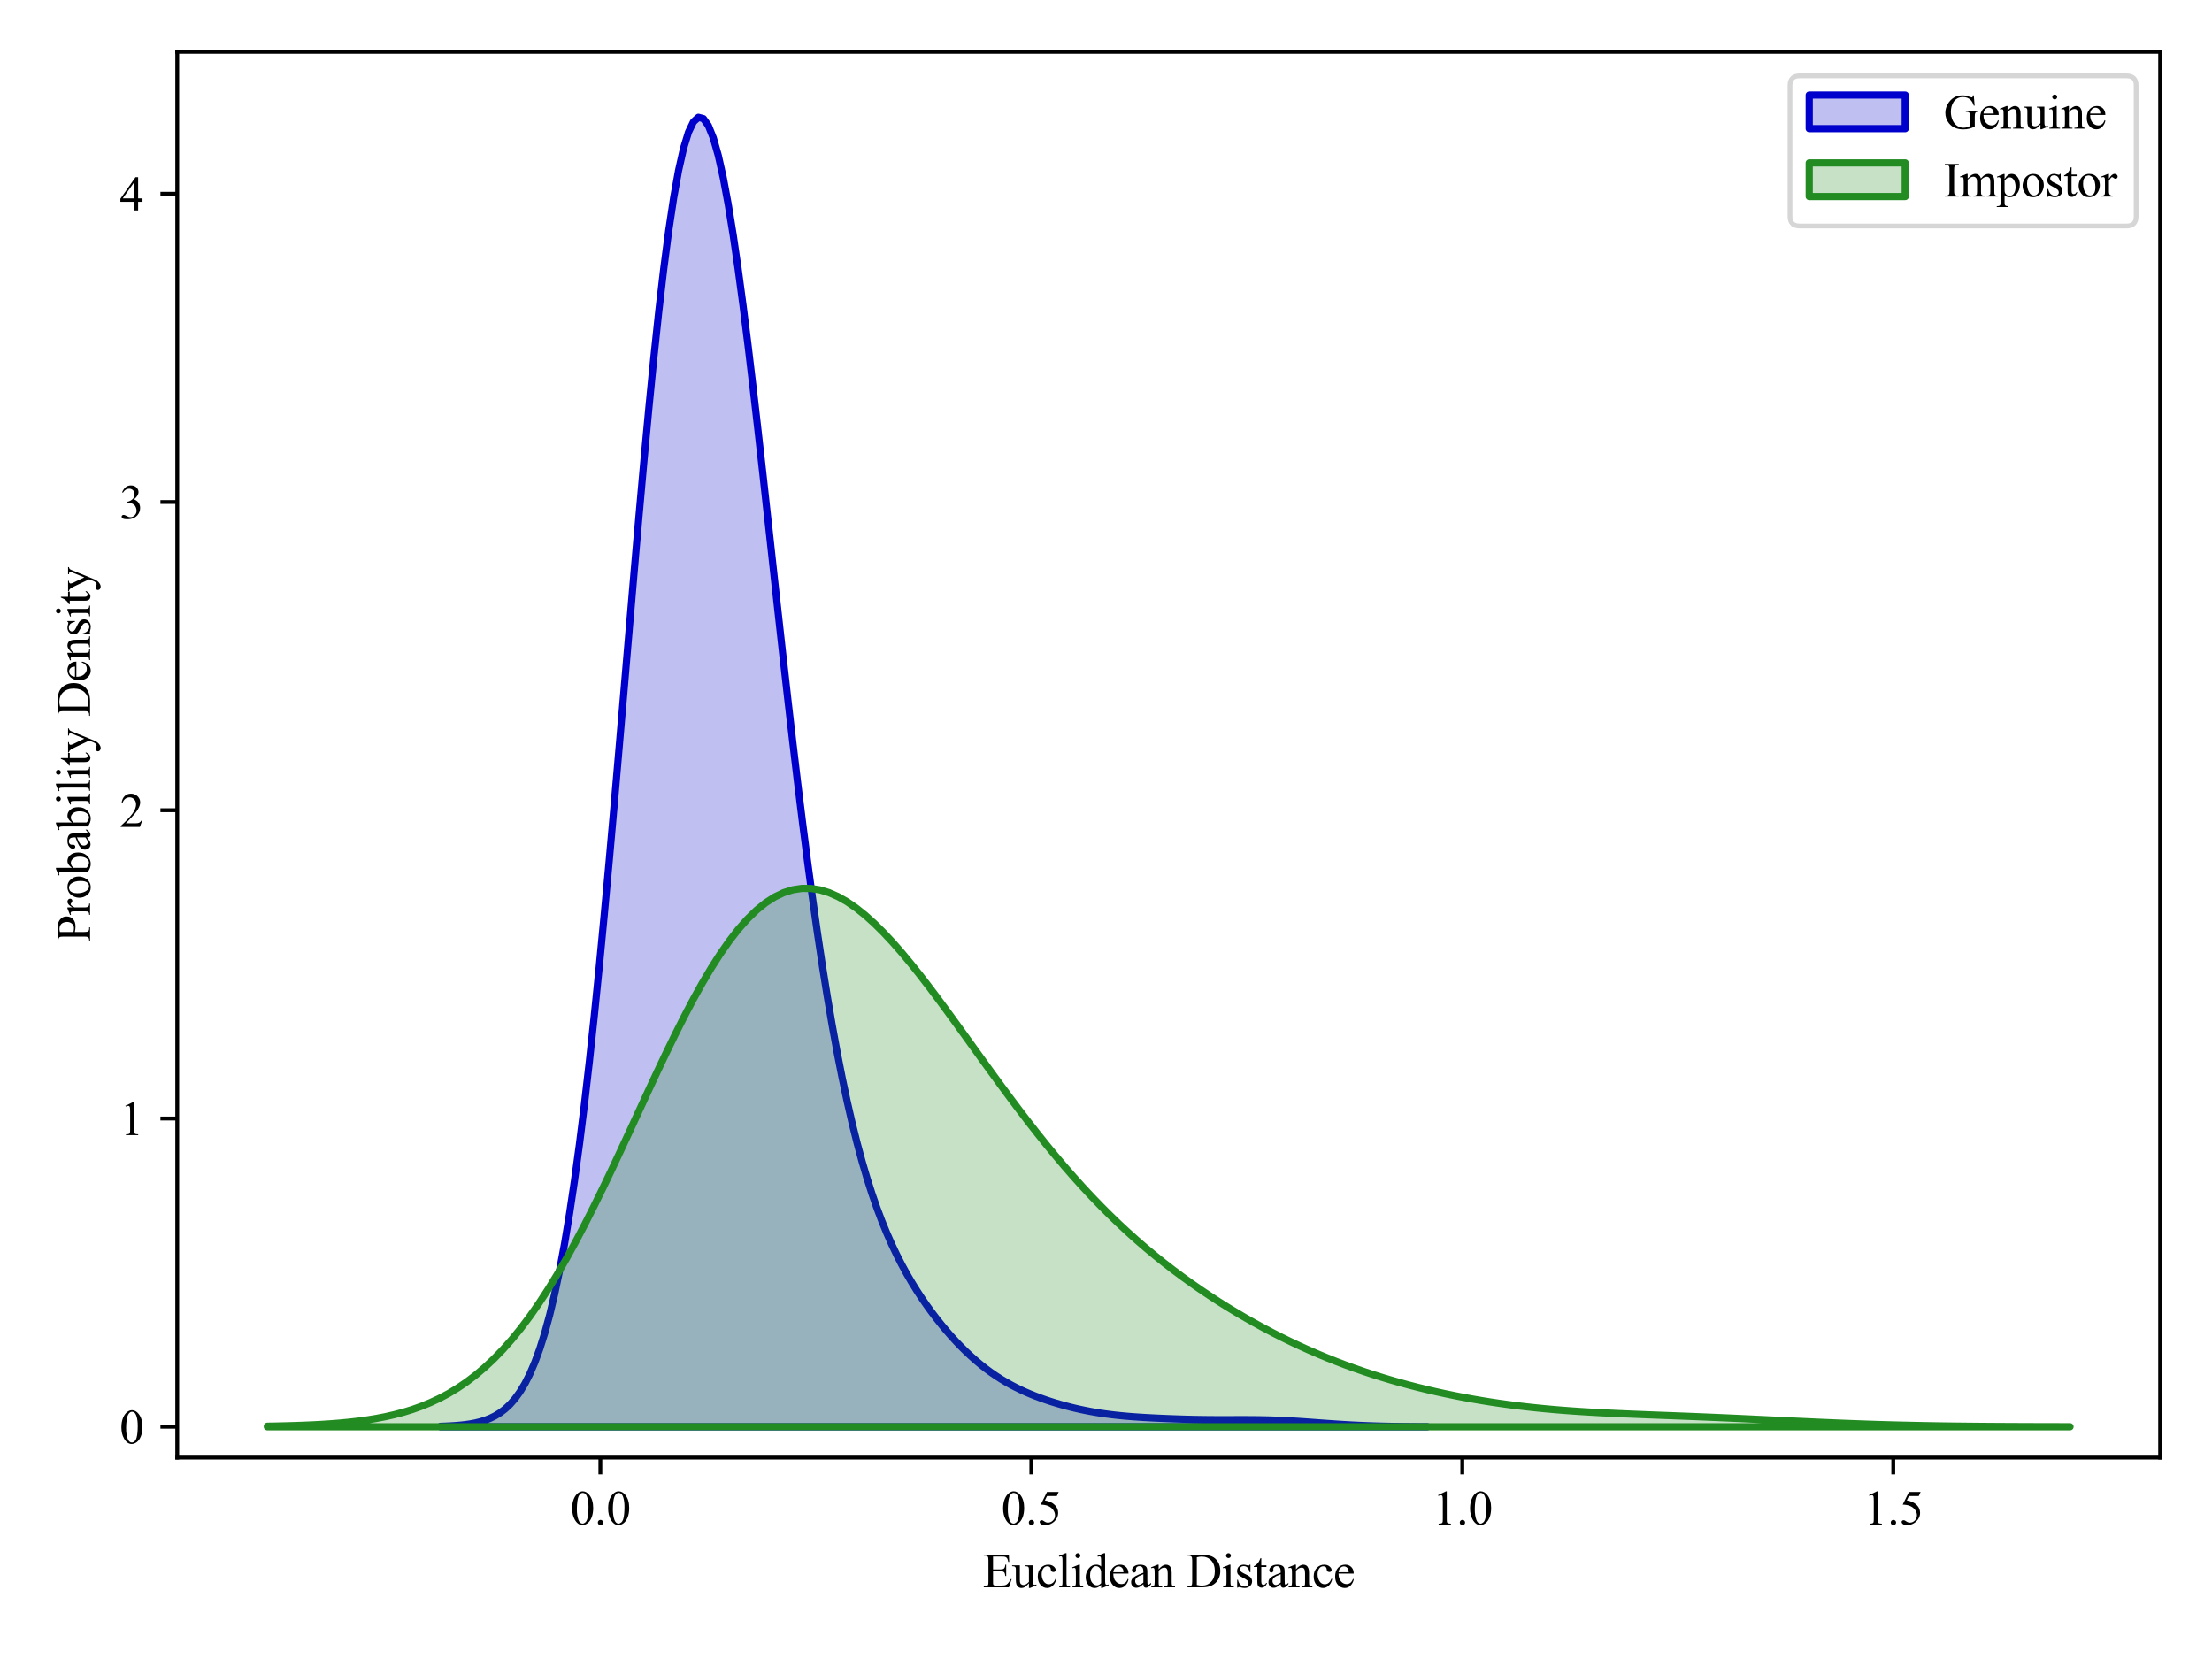 <?xml version="1.0" encoding="utf-8" standalone="no"?>
<!DOCTYPE svg PUBLIC "-//W3C//DTD SVG 1.1//EN"
  "http://www.w3.org/Graphics/SVG/1.1/DTD/svg11.dtd">
<svg xmlns:xlink="http://www.w3.org/1999/xlink" width="460.8pt" height="345.6pt" viewBox="0 0 460.8 345.6" xmlns="http://www.w3.org/2000/svg" version="1.1">
 <defs>
  <style type="text/css">*{stroke-linejoin: round; stroke-linecap: butt}</style>
 </defs>
 <g id="figure_1">
  <g id="patch_1">
   <path d="M 0 345.6 
L 460.8 345.6 
L 460.8 0 
L 0 0 
z
" style="fill: #ffffff"/>
  </g>
  <g id="axes_1">
   <g id="patch_2">
    <path d="M 36.92 303.64 
L 450 303.64 
L 450 10.8 
L 36.92 10.8 
z
" style="fill: #ffffff"/>
   </g>
   <g id="PolyCollection_1">
    <defs>
     <path id="m8012ab92c7" d="M 91.78 -48.478 
L 91.78 -48.381 
L 92.813 -48.381 
L 93.846 -48.381 
L 94.879 -48.381 
L 95.912 -48.381 
L 96.945 -48.381 
L 97.978 -48.381 
L 99.011 -48.381 
L 100.044 -48.381 
L 101.077 -48.381 
L 102.11 -48.381 
L 103.142 -48.381 
L 104.175 -48.381 
L 105.208 -48.381 
L 106.241 -48.381 
L 107.274 -48.381 
L 108.307 -48.381 
L 109.34 -48.381 
L 110.373 -48.381 
L 111.406 -48.381 
L 112.439 -48.381 
L 113.472 -48.381 
L 114.505 -48.381 
L 115.538 -48.381 
L 116.571 -48.381 
L 117.604 -48.381 
L 118.637 -48.381 
L 119.67 -48.381 
L 120.703 -48.381 
L 121.736 -48.381 
L 122.768 -48.381 
L 123.801 -48.381 
L 124.834 -48.381 
L 125.867 -48.381 
L 126.9 -48.381 
L 127.933 -48.381 
L 128.966 -48.381 
L 129.999 -48.381 
L 131.032 -48.381 
L 132.065 -48.381 
L 133.098 -48.381 
L 134.131 -48.381 
L 135.164 -48.381 
L 136.197 -48.381 
L 137.23 -48.381 
L 138.263 -48.381 
L 139.296 -48.381 
L 140.329 -48.381 
L 141.361 -48.381 
L 142.394 -48.381 
L 143.427 -48.381 
L 144.46 -48.381 
L 145.493 -48.381 
L 146.526 -48.381 
L 147.559 -48.381 
L 148.592 -48.381 
L 149.625 -48.381 
L 150.658 -48.381 
L 151.691 -48.381 
L 152.724 -48.381 
L 153.757 -48.381 
L 154.79 -48.381 
L 155.823 -48.381 
L 156.856 -48.381 
L 157.889 -48.381 
L 158.922 -48.381 
L 159.955 -48.381 
L 160.987 -48.381 
L 162.02 -48.381 
L 163.053 -48.381 
L 164.086 -48.381 
L 165.119 -48.381 
L 166.152 -48.381 
L 167.185 -48.381 
L 168.218 -48.381 
L 169.251 -48.381 
L 170.284 -48.381 
L 171.317 -48.381 
L 172.35 -48.381 
L 173.383 -48.381 
L 174.416 -48.381 
L 175.449 -48.381 
L 176.482 -48.381 
L 177.515 -48.381 
L 178.548 -48.381 
L 179.58 -48.381 
L 180.613 -48.381 
L 181.646 -48.381 
L 182.679 -48.381 
L 183.712 -48.381 
L 184.745 -48.381 
L 185.778 -48.381 
L 186.811 -48.381 
L 187.844 -48.381 
L 188.877 -48.381 
L 189.91 -48.381 
L 190.943 -48.381 
L 191.976 -48.381 
L 193.009 -48.381 
L 194.042 -48.381 
L 195.075 -48.381 
L 196.108 -48.381 
L 197.141 -48.381 
L 198.174 -48.381 
L 199.206 -48.381 
L 200.239 -48.381 
L 201.272 -48.381 
L 202.305 -48.381 
L 203.338 -48.381 
L 204.371 -48.381 
L 205.404 -48.381 
L 206.437 -48.381 
L 207.47 -48.381 
L 208.503 -48.381 
L 209.536 -48.381 
L 210.569 -48.381 
L 211.602 -48.381 
L 212.635 -48.381 
L 213.668 -48.381 
L 214.701 -48.381 
L 215.734 -48.381 
L 216.767 -48.381 
L 217.799 -48.381 
L 218.832 -48.381 
L 219.865 -48.381 
L 220.898 -48.381 
L 221.931 -48.381 
L 222.964 -48.381 
L 223.997 -48.381 
L 225.03 -48.381 
L 226.063 -48.381 
L 227.096 -48.381 
L 228.129 -48.381 
L 229.162 -48.381 
L 230.195 -48.381 
L 231.228 -48.381 
L 232.261 -48.381 
L 233.294 -48.381 
L 234.327 -48.381 
L 235.36 -48.381 
L 236.393 -48.381 
L 237.425 -48.381 
L 238.458 -48.381 
L 239.491 -48.381 
L 240.524 -48.381 
L 241.557 -48.381 
L 242.59 -48.381 
L 243.623 -48.381 
L 244.656 -48.381 
L 245.689 -48.381 
L 246.722 -48.381 
L 247.755 -48.381 
L 248.788 -48.381 
L 249.821 -48.381 
L 250.854 -48.381 
L 251.887 -48.381 
L 252.92 -48.381 
L 253.953 -48.381 
L 254.986 -48.381 
L 256.018 -48.381 
L 257.051 -48.381 
L 258.084 -48.381 
L 259.117 -48.381 
L 260.15 -48.381 
L 261.183 -48.381 
L 262.216 -48.381 
L 263.249 -48.381 
L 264.282 -48.381 
L 265.315 -48.381 
L 266.348 -48.381 
L 267.381 -48.381 
L 268.414 -48.381 
L 269.447 -48.381 
L 270.48 -48.381 
L 271.513 -48.381 
L 272.546 -48.381 
L 273.579 -48.381 
L 274.612 -48.381 
L 275.644 -48.381 
L 276.677 -48.381 
L 277.71 -48.381 
L 278.743 -48.381 
L 279.776 -48.381 
L 280.809 -48.381 
L 281.842 -48.381 
L 282.875 -48.381 
L 283.908 -48.381 
L 284.941 -48.381 
L 285.974 -48.381 
L 287.007 -48.381 
L 288.04 -48.381 
L 289.073 -48.381 
L 290.106 -48.381 
L 291.139 -48.381 
L 292.172 -48.381 
L 293.205 -48.381 
L 294.237 -48.381 
L 295.27 -48.381 
L 296.303 -48.381 
L 297.336 -48.381 
L 297.336 -48.396 
L 297.336 -48.396 
L 296.303 -48.4 
L 295.27 -48.406 
L 294.237 -48.413 
L 293.205 -48.422 
L 292.172 -48.434 
L 291.139 -48.447 
L 290.106 -48.463 
L 289.073 -48.483 
L 288.04 -48.506 
L 287.007 -48.533 
L 285.974 -48.565 
L 284.941 -48.601 
L 283.908 -48.642 
L 282.875 -48.688 
L 281.842 -48.739 
L 280.809 -48.795 
L 279.776 -48.856 
L 278.743 -48.921 
L 277.71 -48.99 
L 276.677 -49.062 
L 275.644 -49.136 
L 274.612 -49.211 
L 273.579 -49.287 
L 272.546 -49.362 
L 271.513 -49.434 
L 270.48 -49.503 
L 269.447 -49.568 
L 268.414 -49.627 
L 267.381 -49.68 
L 266.348 -49.726 
L 265.315 -49.765 
L 264.282 -49.797 
L 263.249 -49.821 
L 262.216 -49.839 
L 261.183 -49.851 
L 260.15 -49.857 
L 259.117 -49.86 
L 258.084 -49.86 
L 257.051 -49.858 
L 256.018 -49.856 
L 254.986 -49.854 
L 253.953 -49.855 
L 252.92 -49.858 
L 251.887 -49.865 
L 250.854 -49.875 
L 249.821 -49.89 
L 248.788 -49.909 
L 247.755 -49.932 
L 246.722 -49.96 
L 245.689 -49.991 
L 244.656 -50.026 
L 243.623 -50.065 
L 242.59 -50.106 
L 241.557 -50.151 
L 240.524 -50.2 
L 239.491 -50.253 
L 238.458 -50.311 
L 237.425 -50.375 
L 236.393 -50.445 
L 235.36 -50.523 
L 234.327 -50.611 
L 233.294 -50.709 
L 232.261 -50.819 
L 231.228 -50.942 
L 230.195 -51.079 
L 229.162 -51.231 
L 228.129 -51.398 
L 227.096 -51.582 
L 226.063 -51.782 
L 225.03 -51.998 
L 223.997 -52.232 
L 222.964 -52.482 
L 221.931 -52.75 
L 220.898 -53.036 
L 219.865 -53.339 
L 218.832 -53.661 
L 217.799 -54.004 
L 216.767 -54.368 
L 215.734 -54.756 
L 214.701 -55.169 
L 213.668 -55.609 
L 212.635 -56.081 
L 211.602 -56.585 
L 210.569 -57.126 
L 209.536 -57.705 
L 208.503 -58.326 
L 207.47 -58.991 
L 206.437 -59.702 
L 205.404 -60.462 
L 204.371 -61.271 
L 203.338 -62.132 
L 202.305 -63.044 
L 201.272 -64.01 
L 200.239 -65.028 
L 199.206 -66.1 
L 198.174 -67.226 
L 197.141 -68.408 
L 196.108 -69.647 
L 195.075 -70.945 
L 194.042 -72.305 
L 193.009 -73.733 
L 191.976 -75.234 
L 190.943 -76.817 
L 189.91 -78.49 
L 188.877 -80.265 
L 187.844 -82.156 
L 186.811 -84.178 
L 185.778 -86.35 
L 184.745 -88.689 
L 183.712 -91.217 
L 182.679 -93.956 
L 181.646 -96.93 
L 180.613 -100.162 
L 179.58 -103.676 
L 178.548 -107.496 
L 177.515 -111.643 
L 176.482 -116.14 
L 175.449 -121.005 
L 174.416 -126.253 
L 173.383 -131.898 
L 172.35 -137.948 
L 171.317 -144.407 
L 170.284 -151.274 
L 169.251 -158.542 
L 168.218 -166.198 
L 167.185 -174.222 
L 166.152 -182.586 
L 165.119 -191.258 
L 164.086 -200.194 
L 163.053 -209.345 
L 162.02 -218.653 
L 160.987 -228.055 
L 159.955 -237.477 
L 158.922 -246.841 
L 157.889 -256.061 
L 156.856 -265.047 
L 155.823 -273.705 
L 154.79 -281.936 
L 153.757 -289.641 
L 152.724 -296.72 
L 151.691 -303.074 
L 150.658 -308.609 
L 149.625 -313.235 
L 148.592 -316.871 
L 147.559 -319.442 
L 146.526 -320.888 
L 145.493 -321.161 
L 144.46 -320.228 
L 143.427 -318.071 
L 142.394 -314.691 
L 141.361 -310.106 
L 140.329 -304.354 
L 139.296 -297.488 
L 138.263 -289.581 
L 137.23 -280.722 
L 136.197 -271.012 
L 135.164 -260.567 
L 134.131 -249.512 
L 133.098 -237.977 
L 132.065 -226.1 
L 131.032 -214.016 
L 129.999 -201.86 
L 128.966 -189.763 
L 127.933 -177.845 
L 126.9 -166.219 
L 125.867 -154.985 
L 124.834 -144.229 
L 123.801 -134.024 
L 122.768 -124.426 
L 121.736 -115.477 
L 120.703 -107.204 
L 119.67 -99.619 
L 118.637 -92.725 
L 117.604 -86.508 
L 116.571 -80.948 
L 115.538 -76.015 
L 114.505 -71.675 
L 113.472 -67.885 
L 112.439 -64.603 
L 111.406 -61.783 
L 110.373 -59.378 
L 109.34 -57.344 
L 108.307 -55.636 
L 107.274 -54.214 
L 106.241 -53.039 
L 105.208 -52.075 
L 104.175 -51.29 
L 103.142 -50.656 
L 102.11 -50.148 
L 101.077 -49.744 
L 100.044 -49.425 
L 99.011 -49.176 
L 97.978 -48.981 
L 96.945 -48.831 
L 95.912 -48.717 
L 94.879 -48.629 
L 93.846 -48.563 
L 92.813 -48.514 
L 91.78 -48.478 
z
" style="stroke: #0000cc; stroke-width: 1.5"/>
    </defs>
    <g clip-path="url(#p612d91a13c)">
     <use xlink:href="#m8012ab92c7" x="0" y="345.6" style="fill: #0000cc; fill-opacity: 0.25; stroke: #0000cc; stroke-width: 1.5"/>
    </g>
   </g>
   <g id="PolyCollection_2">
    <defs>
     <path id="m0ff26429e2" d="M 55.696 -48.5 
L 55.696 -48.381 
L 57.583 -48.381 
L 59.471 -48.381 
L 61.358 -48.381 
L 63.245 -48.381 
L 65.132 -48.381 
L 67.019 -48.381 
L 68.906 -48.381 
L 70.793 -48.381 
L 72.68 -48.381 
L 74.567 -48.381 
L 76.454 -48.381 
L 78.341 -48.381 
L 80.228 -48.381 
L 82.115 -48.381 
L 84.002 -48.381 
L 85.89 -48.381 
L 87.777 -48.381 
L 89.664 -48.381 
L 91.551 -48.381 
L 93.438 -48.381 
L 95.325 -48.381 
L 97.212 -48.381 
L 99.099 -48.381 
L 100.986 -48.381 
L 102.873 -48.381 
L 104.76 -48.381 
L 106.647 -48.381 
L 108.534 -48.381 
L 110.421 -48.381 
L 112.309 -48.381 
L 114.196 -48.381 
L 116.083 -48.381 
L 117.97 -48.381 
L 119.857 -48.381 
L 121.744 -48.381 
L 123.631 -48.381 
L 125.518 -48.381 
L 127.405 -48.381 
L 129.292 -48.381 
L 131.179 -48.381 
L 133.066 -48.381 
L 134.953 -48.381 
L 136.84 -48.381 
L 138.728 -48.381 
L 140.615 -48.381 
L 142.502 -48.381 
L 144.389 -48.381 
L 146.276 -48.381 
L 148.163 -48.381 
L 150.05 -48.381 
L 151.937 -48.381 
L 153.824 -48.381 
L 155.711 -48.381 
L 157.598 -48.381 
L 159.485 -48.381 
L 161.372 -48.381 
L 163.259 -48.381 
L 165.147 -48.381 
L 167.034 -48.381 
L 168.921 -48.381 
L 170.808 -48.381 
L 172.695 -48.381 
L 174.582 -48.381 
L 176.469 -48.381 
L 178.356 -48.381 
L 180.243 -48.381 
L 182.13 -48.381 
L 184.017 -48.381 
L 185.904 -48.381 
L 187.791 -48.381 
L 189.678 -48.381 
L 191.566 -48.381 
L 193.453 -48.381 
L 195.34 -48.381 
L 197.227 -48.381 
L 199.114 -48.381 
L 201.001 -48.381 
L 202.888 -48.381 
L 204.775 -48.381 
L 206.662 -48.381 
L 208.549 -48.381 
L 210.436 -48.381 
L 212.323 -48.381 
L 214.21 -48.381 
L 216.097 -48.381 
L 217.985 -48.381 
L 219.872 -48.381 
L 221.759 -48.381 
L 223.646 -48.381 
L 225.533 -48.381 
L 227.42 -48.381 
L 229.307 -48.381 
L 231.194 -48.381 
L 233.081 -48.381 
L 234.968 -48.381 
L 236.855 -48.381 
L 238.742 -48.381 
L 240.629 -48.381 
L 242.516 -48.381 
L 244.404 -48.381 
L 246.291 -48.381 
L 248.178 -48.381 
L 250.065 -48.381 
L 251.952 -48.381 
L 253.839 -48.381 
L 255.726 -48.381 
L 257.613 -48.381 
L 259.5 -48.381 
L 261.387 -48.381 
L 263.274 -48.381 
L 265.161 -48.381 
L 267.048 -48.381 
L 268.935 -48.381 
L 270.823 -48.381 
L 272.71 -48.381 
L 274.597 -48.381 
L 276.484 -48.381 
L 278.371 -48.381 
L 280.258 -48.381 
L 282.145 -48.381 
L 284.032 -48.381 
L 285.919 -48.381 
L 287.806 -48.381 
L 289.693 -48.381 
L 291.58 -48.381 
L 293.467 -48.381 
L 295.354 -48.381 
L 297.242 -48.381 
L 299.129 -48.381 
L 301.016 -48.381 
L 302.903 -48.381 
L 304.79 -48.381 
L 306.677 -48.381 
L 308.564 -48.381 
L 310.451 -48.381 
L 312.338 -48.381 
L 314.225 -48.381 
L 316.112 -48.381 
L 317.999 -48.381 
L 319.886 -48.381 
L 321.773 -48.381 
L 323.661 -48.381 
L 325.548 -48.381 
L 327.435 -48.381 
L 329.322 -48.381 
L 331.209 -48.381 
L 333.096 -48.381 
L 334.983 -48.381 
L 336.87 -48.381 
L 338.757 -48.381 
L 340.644 -48.381 
L 342.531 -48.381 
L 344.418 -48.381 
L 346.305 -48.381 
L 348.192 -48.381 
L 350.08 -48.381 
L 351.967 -48.381 
L 353.854 -48.381 
L 355.741 -48.381 
L 357.628 -48.381 
L 359.515 -48.381 
L 361.402 -48.381 
L 363.289 -48.381 
L 365.176 -48.381 
L 367.063 -48.381 
L 368.95 -48.381 
L 370.837 -48.381 
L 372.724 -48.381 
L 374.611 -48.381 
L 376.499 -48.381 
L 378.386 -48.381 
L 380.273 -48.381 
L 382.16 -48.381 
L 384.047 -48.381 
L 385.934 -48.381 
L 387.821 -48.381 
L 389.708 -48.381 
L 391.595 -48.381 
L 393.482 -48.381 
L 395.369 -48.381 
L 397.256 -48.381 
L 399.143 -48.381 
L 401.03 -48.381 
L 402.918 -48.381 
L 404.805 -48.381 
L 406.692 -48.381 
L 408.579 -48.381 
L 410.466 -48.381 
L 412.353 -48.381 
L 414.24 -48.381 
L 416.127 -48.381 
L 418.014 -48.381 
L 419.901 -48.381 
L 421.788 -48.381 
L 423.675 -48.381 
L 425.562 -48.381 
L 427.449 -48.381 
L 429.337 -48.381 
L 431.224 -48.381 
L 431.224 -48.392 
L 431.224 -48.392 
L 429.337 -48.395 
L 427.449 -48.399 
L 425.562 -48.403 
L 423.675 -48.408 
L 421.788 -48.414 
L 419.901 -48.422 
L 418.014 -48.431 
L 416.127 -48.441 
L 414.24 -48.454 
L 412.353 -48.469 
L 410.466 -48.486 
L 408.579 -48.505 
L 406.692 -48.528 
L 404.805 -48.554 
L 402.918 -48.583 
L 401.03 -48.616 
L 399.143 -48.653 
L 397.256 -48.694 
L 395.369 -48.739 
L 393.482 -48.789 
L 391.595 -48.843 
L 389.708 -48.902 
L 387.821 -48.966 
L 385.934 -49.034 
L 384.047 -49.106 
L 382.16 -49.182 
L 380.273 -49.261 
L 378.386 -49.344 
L 376.499 -49.43 
L 374.611 -49.517 
L 372.724 -49.607 
L 370.837 -49.697 
L 368.95 -49.788 
L 367.063 -49.878 
L 365.176 -49.968 
L 363.289 -50.056 
L 361.402 -50.143 
L 359.515 -50.228 
L 357.628 -50.31 
L 355.741 -50.39 
L 353.854 -50.467 
L 351.967 -50.543 
L 350.08 -50.616 
L 348.192 -50.688 
L 346.305 -50.759 
L 344.418 -50.83 
L 342.531 -50.903 
L 340.644 -50.978 
L 338.757 -51.056 
L 336.87 -51.139 
L 334.983 -51.227 
L 333.096 -51.324 
L 331.209 -51.43 
L 329.322 -51.546 
L 327.435 -51.673 
L 325.548 -51.814 
L 323.661 -51.969 
L 321.773 -52.14 
L 319.886 -52.328 
L 317.999 -52.532 
L 316.112 -52.756 
L 314.225 -52.998 
L 312.338 -53.26 
L 310.451 -53.543 
L 308.564 -53.846 
L 306.677 -54.17 
L 304.79 -54.516 
L 302.903 -54.885 
L 301.016 -55.276 
L 299.129 -55.69 
L 297.242 -56.128 
L 295.354 -56.59 
L 293.467 -57.077 
L 291.58 -57.591 
L 289.693 -58.13 
L 287.806 -58.698 
L 285.919 -59.293 
L 284.032 -59.918 
L 282.145 -60.573 
L 280.258 -61.259 
L 278.371 -61.978 
L 276.484 -62.728 
L 274.597 -63.512 
L 272.71 -64.33 
L 270.823 -65.183 
L 268.935 -66.07 
L 267.048 -66.992 
L 265.161 -67.95 
L 263.274 -68.945 
L 261.387 -69.975 
L 259.5 -71.043 
L 257.613 -72.148 
L 255.726 -73.292 
L 253.839 -74.475 
L 251.952 -75.7 
L 250.065 -76.967 
L 248.178 -78.278 
L 246.291 -79.636 
L 244.404 -81.043 
L 242.516 -82.501 
L 240.629 -84.013 
L 238.742 -85.582 
L 236.855 -87.209 
L 234.968 -88.899 
L 233.081 -90.653 
L 231.194 -92.473 
L 229.307 -94.361 
L 227.42 -96.318 
L 225.533 -98.345 
L 223.646 -100.44 
L 221.759 -102.605 
L 219.872 -104.837 
L 217.985 -107.133 
L 216.097 -109.49 
L 214.21 -111.905 
L 212.323 -114.372 
L 210.436 -116.885 
L 208.549 -119.437 
L 206.662 -122.02 
L 204.775 -124.626 
L 202.888 -127.246 
L 201.001 -129.867 
L 199.114 -132.48 
L 197.227 -135.071 
L 195.34 -137.628 
L 193.453 -140.135 
L 191.566 -142.578 
L 189.678 -144.941 
L 187.791 -147.207 
L 185.904 -149.358 
L 184.017 -151.376 
L 182.13 -153.243 
L 180.243 -154.939 
L 178.356 -156.447 
L 176.469 -157.746 
L 174.582 -158.82 
L 172.695 -159.65 
L 170.808 -160.221 
L 168.921 -160.518 
L 167.034 -160.529 
L 165.147 -160.242 
L 163.259 -159.649 
L 161.372 -158.746 
L 159.485 -157.53 
L 157.598 -156.001 
L 155.711 -154.165 
L 153.824 -152.03 
L 151.937 -149.606 
L 150.05 -146.908 
L 148.163 -143.954 
L 146.276 -140.765 
L 144.389 -137.364 
L 142.502 -133.777 
L 140.615 -130.033 
L 138.728 -126.159 
L 136.84 -122.186 
L 134.953 -118.145 
L 133.066 -114.067 
L 131.179 -109.98 
L 129.292 -105.916 
L 127.405 -101.9 
L 125.518 -97.96 
L 123.631 -94.118 
L 121.744 -90.397 
L 119.857 -86.814 
L 117.97 -83.386 
L 116.083 -80.126 
L 114.196 -77.044 
L 112.309 -74.148 
L 110.421 -71.442 
L 108.534 -68.928 
L 106.647 -66.605 
L 104.76 -64.473 
L 102.873 -62.525 
L 100.986 -60.756 
L 99.099 -59.158 
L 97.212 -57.723 
L 95.325 -56.442 
L 93.438 -55.303 
L 91.551 -54.298 
L 89.664 -53.414 
L 87.777 -52.642 
L 85.89 -51.972 
L 84.002 -51.392 
L 82.115 -50.894 
L 80.228 -50.468 
L 78.341 -50.106 
L 76.454 -49.799 
L 74.567 -49.542 
L 72.68 -49.326 
L 70.793 -49.147 
L 68.906 -48.999 
L 67.019 -48.877 
L 65.132 -48.777 
L 63.245 -48.696 
L 61.358 -48.63 
L 59.471 -48.577 
L 57.583 -48.534 
L 55.696 -48.5 
z
" style="stroke: #228b22; stroke-width: 1.5"/>
    </defs>
    <g clip-path="url(#p612d91a13c)">
     <use xlink:href="#m0ff26429e2" x="0" y="345.6" style="fill: #228b22; fill-opacity: 0.25; stroke: #228b22; stroke-width: 1.5"/>
    </g>
   </g>
   <g id="matplotlib.axis_1">
    <g id="xtick_1">
     <g id="line2d_1">
      <defs>
       <path id="mb9985f0418" d="M 0 0 
L 0 3.5 
" style="stroke: #000000; stroke-width: 0.8"/>
      </defs>
      <g>
       <use xlink:href="#mb9985f0418" x="125.066" y="303.64" style="stroke: #000000; stroke-width: 0.8"/>
      </g>
     </g>
     <g id="text_1">
      <!-- 0.0 -->
      <g transform="translate(118.816 317.584) scale(0.1 -0.1)">
       <defs>
        <path id="TimesNewRomanPSMT-30" d="M 231 2094 
Q 231 2819 450 3342 
Q 669 3866 1031 4122 
Q 1313 4325 1613 4325 
Q 2100 4325 2488 3828 
Q 2972 3213 2972 2159 
Q 2972 1422 2759 906 
Q 2547 391 2217 158 
Q 1888 -75 1581 -75 
Q 975 -75 572 641 
Q 231 1244 231 2094 
z
M 844 2016 
Q 844 1141 1059 588 
Q 1238 122 1591 122 
Q 1759 122 1940 273 
Q 2122 425 2216 781 
Q 2359 1319 2359 2297 
Q 2359 3022 2209 3506 
Q 2097 3866 1919 4016 
Q 1791 4119 1609 4119 
Q 1397 4119 1231 3928 
Q 1006 3669 925 3112 
Q 844 2556 844 2016 
z
" transform="scale(0.016)"/>
        <path id="TimesNewRomanPSMT-2e" d="M 800 606 
Q 947 606 1047 504 
Q 1147 403 1147 259 
Q 1147 116 1045 14 
Q 944 -88 800 -88 
Q 656 -88 554 14 
Q 453 116 453 259 
Q 453 406 554 506 
Q 656 606 800 606 
z
" transform="scale(0.016)"/>
       </defs>
       <use xlink:href="#TimesNewRomanPSMT-30"/>
       <use xlink:href="#TimesNewRomanPSMT-2e" x="50"/>
       <use xlink:href="#TimesNewRomanPSMT-30" x="75"/>
      </g>
     </g>
    </g>
    <g id="xtick_2">
     <g id="line2d_2">
      <g>
       <use xlink:href="#mb9985f0418" x="214.845" y="303.64" style="stroke: #000000; stroke-width: 0.8"/>
      </g>
     </g>
     <g id="text_2">
      <!-- 0.5 -->
      <g transform="translate(208.595 317.584) scale(0.1 -0.1)">
       <defs>
        <path id="TimesNewRomanPSMT-35" d="M 2778 4238 
L 2534 3706 
L 1259 3706 
L 981 3138 
Q 1809 3016 2294 2522 
Q 2709 2097 2709 1522 
Q 2709 1188 2573 903 
Q 2438 619 2231 419 
Q 2025 219 1772 97 
Q 1413 -75 1034 -75 
Q 653 -75 479 54 
Q 306 184 306 341 
Q 306 428 378 495 
Q 450 563 559 563 
Q 641 563 702 538 
Q 763 513 909 409 
Q 1144 247 1384 247 
Q 1750 247 2026 523 
Q 2303 800 2303 1197 
Q 2303 1581 2056 1914 
Q 1809 2247 1375 2428 
Q 1034 2569 447 2591 
L 1259 4238 
L 2778 4238 
z
" transform="scale(0.016)"/>
       </defs>
       <use xlink:href="#TimesNewRomanPSMT-30"/>
       <use xlink:href="#TimesNewRomanPSMT-2e" x="50"/>
       <use xlink:href="#TimesNewRomanPSMT-35" x="75"/>
      </g>
     </g>
    </g>
    <g id="xtick_3">
     <g id="line2d_3">
      <g>
       <use xlink:href="#mb9985f0418" x="304.623" y="303.64" style="stroke: #000000; stroke-width: 0.8"/>
      </g>
     </g>
     <g id="text_3">
      <!-- 1.0 -->
      <g transform="translate(298.373 317.584) scale(0.1 -0.1)">
       <defs>
        <path id="TimesNewRomanPSMT-31" d="M 750 3822 
L 1781 4325 
L 1884 4325 
L 1884 747 
Q 1884 391 1914 303 
Q 1944 216 2037 169 
Q 2131 122 2419 116 
L 2419 0 
L 825 0 
L 825 116 
Q 1125 122 1212 167 
Q 1300 213 1334 289 
Q 1369 366 1369 747 
L 1369 3034 
Q 1369 3497 1338 3628 
Q 1316 3728 1258 3775 
Q 1200 3822 1119 3822 
Q 1003 3822 797 3725 
L 750 3822 
z
" transform="scale(0.016)"/>
       </defs>
       <use xlink:href="#TimesNewRomanPSMT-31"/>
       <use xlink:href="#TimesNewRomanPSMT-2e" x="50"/>
       <use xlink:href="#TimesNewRomanPSMT-30" x="75"/>
      </g>
     </g>
    </g>
    <g id="xtick_4">
     <g id="line2d_4">
      <g>
       <use xlink:href="#mb9985f0418" x="394.402" y="303.64" style="stroke: #000000; stroke-width: 0.8"/>
      </g>
     </g>
     <g id="text_4">
      <!-- 1.5 -->
      <g transform="translate(388.152 317.584) scale(0.1 -0.1)">
       <use xlink:href="#TimesNewRomanPSMT-31"/>
       <use xlink:href="#TimesNewRomanPSMT-2e" x="50"/>
       <use xlink:href="#TimesNewRomanPSMT-35" x="75"/>
      </g>
     </g>
    </g>
    <g id="text_5">
     <!-- Euclidean Distance -->
     <g transform="translate(204.726 330.667) scale(0.1 -0.1)">
      <defs>
       <path id="TimesNewRomanPSMT-45" d="M 1338 4006 
L 1338 2331 
L 2269 2331 
Q 2631 2331 2753 2441 
Q 2916 2584 2934 2947 
L 3050 2947 
L 3050 1472 
L 2934 1472 
Q 2891 1781 2847 1869 
Q 2791 1978 2662 2040 
Q 2534 2103 2269 2103 
L 1338 2103 
L 1338 706 
Q 1338 425 1363 364 
Q 1388 303 1450 267 
Q 1513 231 1688 231 
L 2406 231 
Q 2766 231 2928 281 
Q 3091 331 3241 478 
Q 3434 672 3638 1063 
L 3763 1063 
L 3397 0 
L 131 0 
L 131 116 
L 281 116 
Q 431 116 566 188 
Q 666 238 702 338 
Q 738 438 738 747 
L 738 3500 
Q 738 3903 656 3997 
Q 544 4122 281 4122 
L 131 4122 
L 131 4238 
L 3397 4238 
L 3444 3309 
L 3322 3309 
Q 3256 3644 3176 3769 
Q 3097 3894 2941 3959 
Q 2816 4006 2500 4006 
L 1338 4006 
z
" transform="scale(0.016)"/>
       <path id="TimesNewRomanPSMT-75" d="M 2709 2863 
L 2709 1128 
Q 2709 631 2732 520 
Q 2756 409 2807 365 
Q 2859 322 2928 322 
Q 3025 322 3147 375 
L 3191 266 
L 2334 -88 
L 2194 -88 
L 2194 519 
Q 1825 119 1631 15 
Q 1438 -88 1222 -88 
Q 981 -88 804 51 
Q 628 191 559 409 
Q 491 628 491 1028 
L 491 2306 
Q 491 2509 447 2587 
Q 403 2666 317 2708 
Q 231 2750 6 2747 
L 6 2863 
L 1009 2863 
L 1009 947 
Q 1009 547 1148 422 
Q 1288 297 1484 297 
Q 1619 297 1789 381 
Q 1959 466 2194 703 
L 2194 2325 
Q 2194 2569 2105 2655 
Q 2016 2741 1734 2747 
L 1734 2863 
L 2709 2863 
z
" transform="scale(0.016)"/>
       <path id="TimesNewRomanPSMT-63" d="M 2631 1088 
Q 2516 522 2178 217 
Q 1841 -88 1431 -88 
Q 944 -88 581 321 
Q 219 731 219 1428 
Q 219 2103 620 2525 
Q 1022 2947 1584 2947 
Q 2006 2947 2278 2723 
Q 2550 2500 2550 2259 
Q 2550 2141 2473 2067 
Q 2397 1994 2259 1994 
Q 2075 1994 1981 2113 
Q 1928 2178 1911 2362 
Q 1894 2547 1784 2644 
Q 1675 2738 1481 2738 
Q 1169 2738 978 2506 
Q 725 2200 725 1697 
Q 725 1184 976 792 
Q 1228 400 1656 400 
Q 1963 400 2206 609 
Q 2378 753 2541 1131 
L 2631 1088 
z
" transform="scale(0.016)"/>
       <path id="TimesNewRomanPSMT-6c" d="M 1184 4444 
L 1184 647 
Q 1184 378 1223 290 
Q 1263 203 1344 158 
Q 1425 113 1647 113 
L 1647 0 
L 244 0 
L 244 113 
Q 441 113 512 153 
Q 584 194 625 287 
Q 666 381 666 647 
L 666 3247 
Q 666 3731 644 3842 
Q 622 3953 573 3993 
Q 525 4034 450 4034 
Q 369 4034 244 3984 
L 191 4094 
L 1044 4444 
L 1184 4444 
z
" transform="scale(0.016)"/>
       <path id="TimesNewRomanPSMT-69" d="M 928 4444 
Q 1059 4444 1151 4351 
Q 1244 4259 1244 4128 
Q 1244 3997 1151 3903 
Q 1059 3809 928 3809 
Q 797 3809 703 3903 
Q 609 3997 609 4128 
Q 609 4259 701 4351 
Q 794 4444 928 4444 
z
M 1188 2947 
L 1188 647 
Q 1188 378 1227 289 
Q 1266 200 1342 156 
Q 1419 113 1622 113 
L 1622 0 
L 231 0 
L 231 113 
Q 441 113 512 153 
Q 584 194 626 287 
Q 669 381 669 647 
L 669 1750 
Q 669 2216 641 2353 
Q 619 2453 572 2492 
Q 525 2531 444 2531 
Q 356 2531 231 2484 
L 188 2597 
L 1050 2947 
L 1188 2947 
z
" transform="scale(0.016)"/>
       <path id="TimesNewRomanPSMT-64" d="M 2222 322 
Q 2013 103 1813 7 
Q 1613 -88 1381 -88 
Q 913 -88 563 304 
Q 213 697 213 1313 
Q 213 1928 600 2439 
Q 988 2950 1597 2950 
Q 1975 2950 2222 2709 
L 2222 3238 
Q 2222 3728 2198 3840 
Q 2175 3953 2125 3993 
Q 2075 4034 2000 4034 
Q 1919 4034 1784 3984 
L 1744 4094 
L 2597 4444 
L 2738 4444 
L 2738 1134 
Q 2738 631 2761 520 
Q 2784 409 2836 365 
Q 2888 322 2956 322 
Q 3041 322 3181 375 
L 3216 266 
L 2366 -88 
L 2222 -88 
L 2222 322 
z
M 2222 541 
L 2222 2016 
Q 2203 2228 2109 2403 
Q 2016 2578 1861 2667 
Q 1706 2756 1559 2756 
Q 1284 2756 1069 2509 
Q 784 2184 784 1559 
Q 784 928 1059 592 
Q 1334 256 1672 256 
Q 1956 256 2222 541 
z
" transform="scale(0.016)"/>
       <path id="TimesNewRomanPSMT-65" d="M 681 1784 
Q 678 1147 991 784 
Q 1303 422 1725 422 
Q 2006 422 2214 576 
Q 2422 731 2563 1106 
L 2659 1044 
Q 2594 616 2278 264 
Q 1963 -88 1488 -88 
Q 972 -88 605 314 
Q 238 716 238 1394 
Q 238 2128 614 2539 
Q 991 2950 1559 2950 
Q 2041 2950 2350 2633 
Q 2659 2316 2659 1784 
L 681 1784 
z
M 681 1966 
L 2006 1966 
Q 1991 2241 1941 2353 
Q 1863 2528 1708 2628 
Q 1553 2728 1384 2728 
Q 1125 2728 920 2526 
Q 716 2325 681 1966 
z
" transform="scale(0.016)"/>
       <path id="TimesNewRomanPSMT-61" d="M 1822 413 
Q 1381 72 1269 19 
Q 1100 -59 909 -59 
Q 613 -59 420 144 
Q 228 347 228 678 
Q 228 888 322 1041 
Q 450 1253 767 1440 
Q 1084 1628 1822 1897 
L 1822 2009 
Q 1822 2438 1686 2597 
Q 1550 2756 1291 2756 
Q 1094 2756 978 2650 
Q 859 2544 859 2406 
L 866 2225 
Q 866 2081 792 2003 
Q 719 1925 600 1925 
Q 484 1925 411 2006 
Q 338 2088 338 2228 
Q 338 2497 613 2722 
Q 888 2947 1384 2947 
Q 1766 2947 2009 2819 
Q 2194 2722 2281 2516 
Q 2338 2381 2338 1966 
L 2338 994 
Q 2338 584 2353 492 
Q 2369 400 2405 369 
Q 2441 338 2488 338 
Q 2538 338 2575 359 
Q 2641 400 2828 588 
L 2828 413 
Q 2478 -56 2159 -56 
Q 2006 -56 1915 50 
Q 1825 156 1822 413 
z
M 1822 616 
L 1822 1706 
Q 1350 1519 1213 1441 
Q 966 1303 859 1153 
Q 753 1003 753 825 
Q 753 600 887 451 
Q 1022 303 1197 303 
Q 1434 303 1822 616 
z
" transform="scale(0.016)"/>
       <path id="TimesNewRomanPSMT-6e" d="M 1034 2341 
Q 1538 2947 1994 2947 
Q 2228 2947 2397 2830 
Q 2566 2713 2666 2444 
Q 2734 2256 2734 1869 
L 2734 647 
Q 2734 375 2778 278 
Q 2813 200 2889 156 
Q 2966 113 3172 113 
L 3172 0 
L 1756 0 
L 1756 113 
L 1816 113 
Q 2016 113 2095 173 
Q 2175 234 2206 353 
Q 2219 400 2219 647 
L 2219 1819 
Q 2219 2209 2117 2386 
Q 2016 2563 1775 2563 
Q 1403 2563 1034 2156 
L 1034 647 
Q 1034 356 1069 288 
Q 1113 197 1189 155 
Q 1266 113 1500 113 
L 1500 0 
L 84 0 
L 84 113 
L 147 113 
Q 366 113 442 223 
Q 519 334 519 647 
L 519 1709 
Q 519 2225 495 2337 
Q 472 2450 423 2490 
Q 375 2531 294 2531 
Q 206 2531 84 2484 
L 38 2597 
L 900 2947 
L 1034 2947 
L 1034 2341 
z
" transform="scale(0.016)"/>
       <path id="TimesNewRomanPSMT-20" transform="scale(0.016)"/>
       <path id="TimesNewRomanPSMT-44" d="M 109 0 
L 109 116 
L 269 116 
Q 538 116 650 288 
Q 719 391 719 750 
L 719 3488 
Q 719 3884 631 3984 
Q 509 4122 269 4122 
L 109 4122 
L 109 4238 
L 1834 4238 
Q 2784 4238 3279 4022 
Q 3775 3806 4076 3303 
Q 4378 2800 4378 2141 
Q 4378 1256 3841 663 
Q 3238 0 2003 0 
L 109 0 
z
M 1319 306 
Q 1716 219 1984 219 
Q 2709 219 3187 728 
Q 3666 1238 3666 2109 
Q 3666 2988 3187 3494 
Q 2709 4000 1959 4000 
Q 1678 4000 1319 3909 
L 1319 306 
z
" transform="scale(0.016)"/>
       <path id="TimesNewRomanPSMT-73" d="M 2050 2947 
L 2050 1972 
L 1947 1972 
Q 1828 2431 1642 2597 
Q 1456 2763 1169 2763 
Q 950 2763 815 2647 
Q 681 2531 681 2391 
Q 681 2216 781 2091 
Q 878 1963 1175 1819 
L 1631 1597 
Q 2266 1288 2266 781 
Q 2266 391 1970 151 
Q 1675 -88 1309 -88 
Q 1047 -88 709 6 
Q 606 38 541 38 
Q 469 38 428 -44 
L 325 -44 
L 325 978 
L 428 978 
Q 516 541 762 319 
Q 1009 97 1316 97 
Q 1531 97 1667 223 
Q 1803 350 1803 528 
Q 1803 744 1651 891 
Q 1500 1038 1047 1263 
Q 594 1488 453 1669 
Q 313 1847 313 2119 
Q 313 2472 555 2709 
Q 797 2947 1181 2947 
Q 1350 2947 1591 2875 
Q 1750 2828 1803 2828 
Q 1853 2828 1881 2850 
Q 1909 2872 1947 2947 
L 2050 2947 
z
" transform="scale(0.016)"/>
       <path id="TimesNewRomanPSMT-74" d="M 1031 3803 
L 1031 2863 
L 1700 2863 
L 1700 2644 
L 1031 2644 
L 1031 788 
Q 1031 509 1111 412 
Q 1191 316 1316 316 
Q 1419 316 1516 380 
Q 1613 444 1666 569 
L 1788 569 
Q 1678 263 1478 108 
Q 1278 -47 1066 -47 
Q 922 -47 784 33 
Q 647 113 581 261 
Q 516 409 516 719 
L 516 2644 
L 63 2644 
L 63 2747 
Q 234 2816 414 2980 
Q 594 3144 734 3369 
Q 806 3488 934 3803 
L 1031 3803 
z
" transform="scale(0.016)"/>
      </defs>
      <use xlink:href="#TimesNewRomanPSMT-45"/>
      <use xlink:href="#TimesNewRomanPSMT-75" x="61.084"/>
      <use xlink:href="#TimesNewRomanPSMT-63" x="111.084"/>
      <use xlink:href="#TimesNewRomanPSMT-6c" x="155.469"/>
      <use xlink:href="#TimesNewRomanPSMT-69" x="183.252"/>
      <use xlink:href="#TimesNewRomanPSMT-64" x="211.035"/>
      <use xlink:href="#TimesNewRomanPSMT-65" x="261.035"/>
      <use xlink:href="#TimesNewRomanPSMT-61" x="305.42"/>
      <use xlink:href="#TimesNewRomanPSMT-6e" x="349.805"/>
      <use xlink:href="#TimesNewRomanPSMT-20" x="399.805"/>
      <use xlink:href="#TimesNewRomanPSMT-44" x="424.805"/>
      <use xlink:href="#TimesNewRomanPSMT-69" x="497.021"/>
      <use xlink:href="#TimesNewRomanPSMT-73" x="524.805"/>
      <use xlink:href="#TimesNewRomanPSMT-74" x="563.721"/>
      <use xlink:href="#TimesNewRomanPSMT-61" x="591.504"/>
      <use xlink:href="#TimesNewRomanPSMT-6e" x="635.889"/>
      <use xlink:href="#TimesNewRomanPSMT-63" x="685.889"/>
      <use xlink:href="#TimesNewRomanPSMT-65" x="730.273"/>
     </g>
    </g>
   </g>
   <g id="matplotlib.axis_2">
    <g id="ytick_1">
     <g id="line2d_5">
      <defs>
       <path id="m888c389814" d="M 0 0 
L -3.5 0 
" style="stroke: #000000; stroke-width: 0.8"/>
      </defs>
      <g>
       <use xlink:href="#m888c389814" x="36.92" y="297.219" style="stroke: #000000; stroke-width: 0.8"/>
      </g>
     </g>
     <g id="text_6">
      <!-- 0 -->
      <g transform="translate(24.92 300.69) scale(0.1 -0.1)">
       <use xlink:href="#TimesNewRomanPSMT-30"/>
      </g>
     </g>
    </g>
    <g id="ytick_2">
     <g id="line2d_6">
      <g>
       <use xlink:href="#m888c389814" x="36.92" y="233.004" style="stroke: #000000; stroke-width: 0.8"/>
      </g>
     </g>
     <g id="text_7">
      <!-- 1 -->
      <g transform="translate(24.92 236.476) scale(0.1 -0.1)">
       <use xlink:href="#TimesNewRomanPSMT-31"/>
      </g>
     </g>
    </g>
    <g id="ytick_3">
     <g id="line2d_7">
      <g>
       <use xlink:href="#m888c389814" x="36.92" y="168.789" style="stroke: #000000; stroke-width: 0.8"/>
      </g>
     </g>
     <g id="text_8">
      <!-- 2 -->
      <g transform="translate(24.92 172.261) scale(0.1 -0.1)">
       <defs>
        <path id="TimesNewRomanPSMT-32" d="M 2934 816 
L 2638 0 
L 138 0 
L 138 116 
Q 1241 1122 1691 1759 
Q 2141 2397 2141 2925 
Q 2141 3328 1894 3587 
Q 1647 3847 1303 3847 
Q 991 3847 742 3664 
Q 494 3481 375 3128 
L 259 3128 
Q 338 3706 661 4015 
Q 984 4325 1469 4325 
Q 1984 4325 2329 3994 
Q 2675 3663 2675 3213 
Q 2675 2891 2525 2569 
Q 2294 2063 1775 1497 
Q 997 647 803 472 
L 1909 472 
Q 2247 472 2383 497 
Q 2519 522 2628 598 
Q 2738 675 2819 816 
L 2934 816 
z
" transform="scale(0.016)"/>
       </defs>
       <use xlink:href="#TimesNewRomanPSMT-32"/>
      </g>
     </g>
    </g>
    <g id="ytick_4">
     <g id="line2d_8">
      <g>
       <use xlink:href="#m888c389814" x="36.92" y="104.574" style="stroke: #000000; stroke-width: 0.8"/>
      </g>
     </g>
     <g id="text_9">
      <!-- 3 -->
      <g transform="translate(24.92 108.046) scale(0.1 -0.1)">
       <defs>
        <path id="TimesNewRomanPSMT-33" d="M 325 3431 
Q 506 3859 782 4092 
Q 1059 4325 1472 4325 
Q 1981 4325 2253 3994 
Q 2459 3747 2459 3466 
Q 2459 3003 1878 2509 
Q 2269 2356 2469 2072 
Q 2669 1788 2669 1403 
Q 2669 853 2319 450 
Q 1863 -75 997 -75 
Q 569 -75 414 31 
Q 259 138 259 259 
Q 259 350 332 419 
Q 406 488 509 488 
Q 588 488 669 463 
Q 722 447 909 348 
Q 1097 250 1169 231 
Q 1284 197 1416 197 
Q 1734 197 1970 444 
Q 2206 691 2206 1028 
Q 2206 1275 2097 1509 
Q 2016 1684 1919 1775 
Q 1784 1900 1550 2001 
Q 1316 2103 1072 2103 
L 972 2103 
L 972 2197 
Q 1219 2228 1467 2375 
Q 1716 2522 1828 2728 
Q 1941 2934 1941 3181 
Q 1941 3503 1739 3701 
Q 1538 3900 1238 3900 
Q 753 3900 428 3381 
L 325 3431 
z
" transform="scale(0.016)"/>
       </defs>
       <use xlink:href="#TimesNewRomanPSMT-33"/>
      </g>
     </g>
    </g>
    <g id="ytick_5">
     <g id="line2d_9">
      <g>
       <use xlink:href="#m888c389814" x="36.92" y="40.359" style="stroke: #000000; stroke-width: 0.8"/>
      </g>
     </g>
     <g id="text_10">
      <!-- 4 -->
      <g transform="translate(24.92 43.831) scale(0.1 -0.1)">
       <defs>
        <path id="TimesNewRomanPSMT-34" d="M 2978 1563 
L 2978 1119 
L 2409 1119 
L 2409 0 
L 1894 0 
L 1894 1119 
L 100 1119 
L 100 1519 
L 2066 4325 
L 2409 4325 
L 2409 1563 
L 2978 1563 
z
M 1894 1563 
L 1894 3666 
L 406 1563 
L 1894 1563 
z
" transform="scale(0.016)"/>
       </defs>
       <use xlink:href="#TimesNewRomanPSMT-34"/>
      </g>
     </g>
    </g>
    <g id="text_11">
     <!-- Probability Density -->
     <g transform="translate(18.762 196.246) rotate(-90) scale(0.1 -0.1)">
      <defs>
       <path id="TimesNewRomanPSMT-50" d="M 1313 1984 
L 1313 750 
Q 1313 350 1400 253 
Q 1519 116 1759 116 
L 1922 116 
L 1922 0 
L 106 0 
L 106 116 
L 266 116 
Q 534 116 650 291 
Q 713 388 713 750 
L 713 3488 
Q 713 3888 628 3984 
Q 506 4122 266 4122 
L 106 4122 
L 106 4238 
L 1659 4238 
Q 2228 4238 2556 4120 
Q 2884 4003 3109 3725 
Q 3334 3447 3334 3066 
Q 3334 2547 2992 2222 
Q 2650 1897 2025 1897 
Q 1872 1897 1694 1919 
Q 1516 1941 1313 1984 
z
M 1313 2163 
Q 1478 2131 1606 2115 
Q 1734 2100 1825 2100 
Q 2150 2100 2386 2351 
Q 2622 2603 2622 3003 
Q 2622 3278 2509 3514 
Q 2397 3750 2190 3867 
Q 1984 3984 1722 3984 
Q 1563 3984 1313 3925 
L 1313 2163 
z
" transform="scale(0.016)"/>
       <path id="TimesNewRomanPSMT-72" d="M 1038 2947 
L 1038 2303 
Q 1397 2947 1775 2947 
Q 1947 2947 2059 2842 
Q 2172 2738 2172 2600 
Q 2172 2478 2090 2393 
Q 2009 2309 1897 2309 
Q 1788 2309 1652 2417 
Q 1516 2525 1450 2525 
Q 1394 2525 1328 2463 
Q 1188 2334 1038 2041 
L 1038 669 
Q 1038 431 1097 309 
Q 1138 225 1241 169 
Q 1344 113 1538 113 
L 1538 0 
L 72 0 
L 72 113 
Q 291 113 397 181 
Q 475 231 506 341 
Q 522 394 522 644 
L 522 1753 
Q 522 2253 501 2348 
Q 481 2444 426 2487 
Q 372 2531 291 2531 
Q 194 2531 72 2484 
L 41 2597 
L 906 2947 
L 1038 2947 
z
" transform="scale(0.016)"/>
       <path id="TimesNewRomanPSMT-6f" d="M 1600 2947 
Q 2250 2947 2644 2453 
Q 2978 2031 2978 1484 
Q 2978 1100 2793 706 
Q 2609 313 2286 112 
Q 1963 -88 1566 -88 
Q 919 -88 538 428 
Q 216 863 216 1403 
Q 216 1797 411 2186 
Q 606 2575 925 2761 
Q 1244 2947 1600 2947 
z
M 1503 2744 
Q 1338 2744 1170 2645 
Q 1003 2547 900 2300 
Q 797 2053 797 1666 
Q 797 1041 1045 587 
Q 1294 134 1700 134 
Q 2003 134 2200 384 
Q 2397 634 2397 1244 
Q 2397 2006 2069 2444 
Q 1847 2744 1503 2744 
z
" transform="scale(0.016)"/>
       <path id="TimesNewRomanPSMT-62" d="M 984 2369 
Q 1400 2947 1881 2947 
Q 2322 2947 2650 2570 
Q 2978 2194 2978 1541 
Q 2978 778 2472 313 
Q 2038 -88 1503 -88 
Q 1253 -88 995 3 
Q 738 94 469 275 
L 469 3241 
Q 469 3728 445 3840 
Q 422 3953 372 3993 
Q 322 4034 247 4034 
Q 159 4034 28 3984 
L -16 4094 
L 844 4444 
L 984 4444 
L 984 2369 
z
M 984 2169 
L 984 456 
Q 1144 300 1314 220 
Q 1484 141 1663 141 
Q 1947 141 2192 453 
Q 2438 766 2438 1363 
Q 2438 1913 2192 2208 
Q 1947 2503 1634 2503 
Q 1469 2503 1303 2419 
Q 1178 2356 984 2169 
z
" transform="scale(0.016)"/>
       <path id="TimesNewRomanPSMT-79" d="M 38 2863 
L 1372 2863 
L 1372 2747 
L 1306 2747 
Q 1166 2747 1095 2686 
Q 1025 2625 1025 2534 
Q 1025 2413 1128 2197 
L 1825 753 
L 2466 2334 
Q 2519 2463 2519 2588 
Q 2519 2644 2497 2672 
Q 2472 2706 2419 2726 
Q 2366 2747 2231 2747 
L 2231 2863 
L 3163 2863 
L 3163 2747 
Q 3047 2734 2984 2696 
Q 2922 2659 2847 2556 
Q 2819 2513 2741 2316 
L 1575 -541 
Q 1406 -956 1132 -1168 
Q 859 -1381 606 -1381 
Q 422 -1381 303 -1275 
Q 184 -1169 184 -1031 
Q 184 -900 270 -820 
Q 356 -741 506 -741 
Q 609 -741 788 -809 
Q 913 -856 944 -856 
Q 1038 -856 1148 -759 
Q 1259 -663 1372 -384 
L 1575 113 
L 547 2272 
Q 500 2369 397 2513 
Q 319 2622 269 2659 
Q 197 2709 38 2747 
L 38 2863 
z
" transform="scale(0.016)"/>
      </defs>
      <use xlink:href="#TimesNewRomanPSMT-50"/>
      <use xlink:href="#TimesNewRomanPSMT-72" x="55.615"/>
      <use xlink:href="#TimesNewRomanPSMT-6f" x="88.916"/>
      <use xlink:href="#TimesNewRomanPSMT-62" x="138.916"/>
      <use xlink:href="#TimesNewRomanPSMT-61" x="188.916"/>
      <use xlink:href="#TimesNewRomanPSMT-62" x="233.301"/>
      <use xlink:href="#TimesNewRomanPSMT-69" x="283.301"/>
      <use xlink:href="#TimesNewRomanPSMT-6c" x="311.084"/>
      <use xlink:href="#TimesNewRomanPSMT-69" x="338.867"/>
      <use xlink:href="#TimesNewRomanPSMT-74" x="366.65"/>
      <use xlink:href="#TimesNewRomanPSMT-79" x="394.434"/>
      <use xlink:href="#TimesNewRomanPSMT-20" x="444.434"/>
      <use xlink:href="#TimesNewRomanPSMT-44" x="469.434"/>
      <use xlink:href="#TimesNewRomanPSMT-65" x="541.65"/>
      <use xlink:href="#TimesNewRomanPSMT-6e" x="586.035"/>
      <use xlink:href="#TimesNewRomanPSMT-73" x="636.035"/>
      <use xlink:href="#TimesNewRomanPSMT-69" x="674.951"/>
      <use xlink:href="#TimesNewRomanPSMT-74" x="702.734"/>
      <use xlink:href="#TimesNewRomanPSMT-79" x="730.518"/>
     </g>
    </g>
   </g>
   <g id="patch_3">
    <path d="M 36.92 303.64 
L 36.92 10.8 
" style="fill: none; stroke: #000000; stroke-width: 0.8; stroke-linejoin: miter; stroke-linecap: square"/>
   </g>
   <g id="patch_4">
    <path d="M 450 303.64 
L 450 10.8 
" style="fill: none; stroke: #000000; stroke-width: 0.8; stroke-linejoin: miter; stroke-linecap: square"/>
   </g>
   <g id="patch_5">
    <path d="M 36.92 303.64 
L 450 303.64 
" style="fill: none; stroke: #000000; stroke-width: 0.8; stroke-linejoin: miter; stroke-linecap: square"/>
   </g>
   <g id="patch_6">
    <path d="M 36.92 10.8 
L 450 10.8 
" style="fill: none; stroke: #000000; stroke-width: 0.8; stroke-linejoin: miter; stroke-linecap: square"/>
   </g>
   <g id="legend_1">
    <g id="patch_7">
     <path d="M 374.892 47.078 
L 443 47.078 
Q 445 47.078 445 45.078 
L 445 17.8 
Q 445 15.8 443 15.8 
L 374.892 15.8 
Q 372.892 15.8 372.892 17.8 
L 372.892 45.078 
Q 372.892 47.078 374.892 47.078 
z
" style="fill: #ffffff; opacity: 0.8; stroke: #cccccc; stroke-linejoin: miter"/>
    </g>
    <g id="patch_8">
     <path d="M 376.892 26.8 
L 396.892 26.8 
L 396.892 19.8 
L 376.892 19.8 
z
" style="fill: #0000cc; fill-opacity: 0.25; stroke: #0000cc; stroke-width: 1.5; stroke-linejoin: miter"/>
    </g>
    <g id="text_12">
     <!-- Genuine -->
     <g transform="translate(404.892 26.8) scale(0.1 -0.1)">
      <defs>
       <path id="TimesNewRomanPSMT-47" d="M 3928 4334 
L 4038 2997 
L 3928 2997 
Q 3763 3497 3500 3750 
Q 3122 4116 2528 4116 
Q 1719 4116 1297 3475 
Q 944 2934 944 2188 
Q 944 1581 1178 1081 
Q 1413 581 1792 348 
Q 2172 116 2572 116 
Q 2806 116 3025 175 
Q 3244 234 3447 350 
L 3447 1575 
Q 3447 1894 3398 1992 
Q 3350 2091 3248 2142 
Q 3147 2194 2891 2194 
L 2891 2313 
L 4531 2313 
L 4531 2194 
L 4453 2194 
Q 4209 2194 4119 2031 
Q 4056 1916 4056 1575 
L 4056 278 
Q 3697 84 3347 -6 
Q 2997 -97 2569 -97 
Q 1341 -97 703 691 
Q 225 1281 225 2053 
Q 225 2613 494 3125 
Q 813 3734 1369 4063 
Q 1834 4334 2469 4334 
Q 2700 4334 2889 4296 
Q 3078 4259 3425 4131 
Q 3600 4066 3659 4066 
Q 3719 4066 3761 4120 
Q 3803 4175 3813 4334 
L 3928 4334 
z
" transform="scale(0.016)"/>
      </defs>
      <use xlink:href="#TimesNewRomanPSMT-47"/>
      <use xlink:href="#TimesNewRomanPSMT-65" x="72.217"/>
      <use xlink:href="#TimesNewRomanPSMT-6e" x="116.602"/>
      <use xlink:href="#TimesNewRomanPSMT-75" x="166.602"/>
      <use xlink:href="#TimesNewRomanPSMT-69" x="216.602"/>
      <use xlink:href="#TimesNewRomanPSMT-6e" x="244.385"/>
      <use xlink:href="#TimesNewRomanPSMT-65" x="294.385"/>
     </g>
    </g>
    <g id="patch_9">
     <path d="M 376.892 40.939 
L 396.892 40.939 
L 396.892 33.939 
L 376.892 33.939 
z
" style="fill: #228b22; fill-opacity: 0.25; stroke: #228b22; stroke-width: 1.5; stroke-linejoin: miter"/>
    </g>
    <g id="text_13">
     <!-- Impostor -->
     <g transform="translate(404.892 40.939) scale(0.1 -0.1)">
      <defs>
       <path id="TimesNewRomanPSMT-49" d="M 1975 116 
L 1975 0 
L 159 0 
L 159 116 
L 309 116 
Q 572 116 691 269 
Q 766 369 766 750 
L 766 3488 
Q 766 3809 725 3913 
Q 694 3991 597 4047 
Q 459 4122 309 4122 
L 159 4122 
L 159 4238 
L 1975 4238 
L 1975 4122 
L 1822 4122 
Q 1563 4122 1444 3969 
Q 1366 3869 1366 3488 
L 1366 750 
Q 1366 428 1406 325 
Q 1438 247 1538 191 
Q 1672 116 1822 116 
L 1975 116 
z
" transform="scale(0.016)"/>
       <path id="TimesNewRomanPSMT-6d" d="M 1050 2338 
Q 1363 2650 1419 2697 
Q 1559 2816 1721 2881 
Q 1884 2947 2044 2947 
Q 2313 2947 2506 2790 
Q 2700 2634 2766 2338 
Q 3088 2713 3309 2830 
Q 3531 2947 3766 2947 
Q 3994 2947 4170 2830 
Q 4347 2713 4450 2447 
Q 4519 2266 4519 1878 
L 4519 647 
Q 4519 378 4559 278 
Q 4591 209 4675 161 
Q 4759 113 4950 113 
L 4950 0 
L 3538 0 
L 3538 113 
L 3597 113 
Q 3781 113 3884 184 
Q 3956 234 3988 344 
Q 4000 397 4000 647 
L 4000 1878 
Q 4000 2228 3916 2372 
Q 3794 2572 3525 2572 
Q 3359 2572 3192 2489 
Q 3025 2406 2788 2181 
L 2781 2147 
L 2788 2013 
L 2788 647 
Q 2788 353 2820 281 
Q 2853 209 2943 161 
Q 3034 113 3253 113 
L 3253 0 
L 1806 0 
L 1806 113 
Q 2044 113 2133 169 
Q 2222 225 2256 338 
Q 2272 391 2272 647 
L 2272 1878 
Q 2272 2228 2169 2381 
Q 2031 2581 1784 2581 
Q 1616 2581 1450 2491 
Q 1191 2353 1050 2181 
L 1050 647 
Q 1050 366 1089 281 
Q 1128 197 1204 155 
Q 1281 113 1516 113 
L 1516 0 
L 100 0 
L 100 113 
Q 297 113 375 155 
Q 453 197 493 289 
Q 534 381 534 647 
L 534 1741 
Q 534 2213 506 2350 
Q 484 2453 437 2492 
Q 391 2531 309 2531 
Q 222 2531 100 2484 
L 53 2597 
L 916 2947 
L 1050 2947 
L 1050 2338 
z
" transform="scale(0.016)"/>
       <path id="TimesNewRomanPSMT-70" d="M -6 2578 
L 875 2934 
L 994 2934 
L 994 2266 
Q 1216 2644 1439 2795 
Q 1663 2947 1909 2947 
Q 2341 2947 2628 2609 
Q 2981 2197 2981 1534 
Q 2981 794 2556 309 
Q 2206 -88 1675 -88 
Q 1444 -88 1275 -22 
Q 1150 25 994 166 
L 994 -706 
Q 994 -1000 1030 -1079 
Q 1066 -1159 1155 -1206 
Q 1244 -1253 1478 -1253 
L 1478 -1369 
L -22 -1369 
L -22 -1253 
L 56 -1253 
Q 228 -1256 350 -1188 
Q 409 -1153 442 -1076 
Q 475 -1000 475 -688 
L 475 2019 
Q 475 2297 450 2372 
Q 425 2447 370 2484 
Q 316 2522 222 2522 
Q 147 2522 31 2478 
L -6 2578 
z
M 994 2081 
L 994 1013 
Q 994 666 1022 556 
Q 1066 375 1236 237 
Q 1406 100 1666 100 
Q 1978 100 2172 344 
Q 2425 663 2425 1241 
Q 2425 1897 2138 2250 
Q 1938 2494 1663 2494 
Q 1513 2494 1366 2419 
Q 1253 2363 994 2081 
z
" transform="scale(0.016)"/>
      </defs>
      <use xlink:href="#TimesNewRomanPSMT-49"/>
      <use xlink:href="#TimesNewRomanPSMT-6d" x="33.301"/>
      <use xlink:href="#TimesNewRomanPSMT-70" x="111.084"/>
      <use xlink:href="#TimesNewRomanPSMT-6f" x="161.084"/>
      <use xlink:href="#TimesNewRomanPSMT-73" x="211.084"/>
      <use xlink:href="#TimesNewRomanPSMT-74" x="250"/>
      <use xlink:href="#TimesNewRomanPSMT-6f" x="277.783"/>
      <use xlink:href="#TimesNewRomanPSMT-72" x="327.783"/>
     </g>
    </g>
   </g>
  </g>
 </g>
 <defs>
  <clipPath id="p612d91a13c">
   <rect x="36.92" y="10.8" width="413.08" height="292.84"/>
  </clipPath>
 </defs>
</svg>
